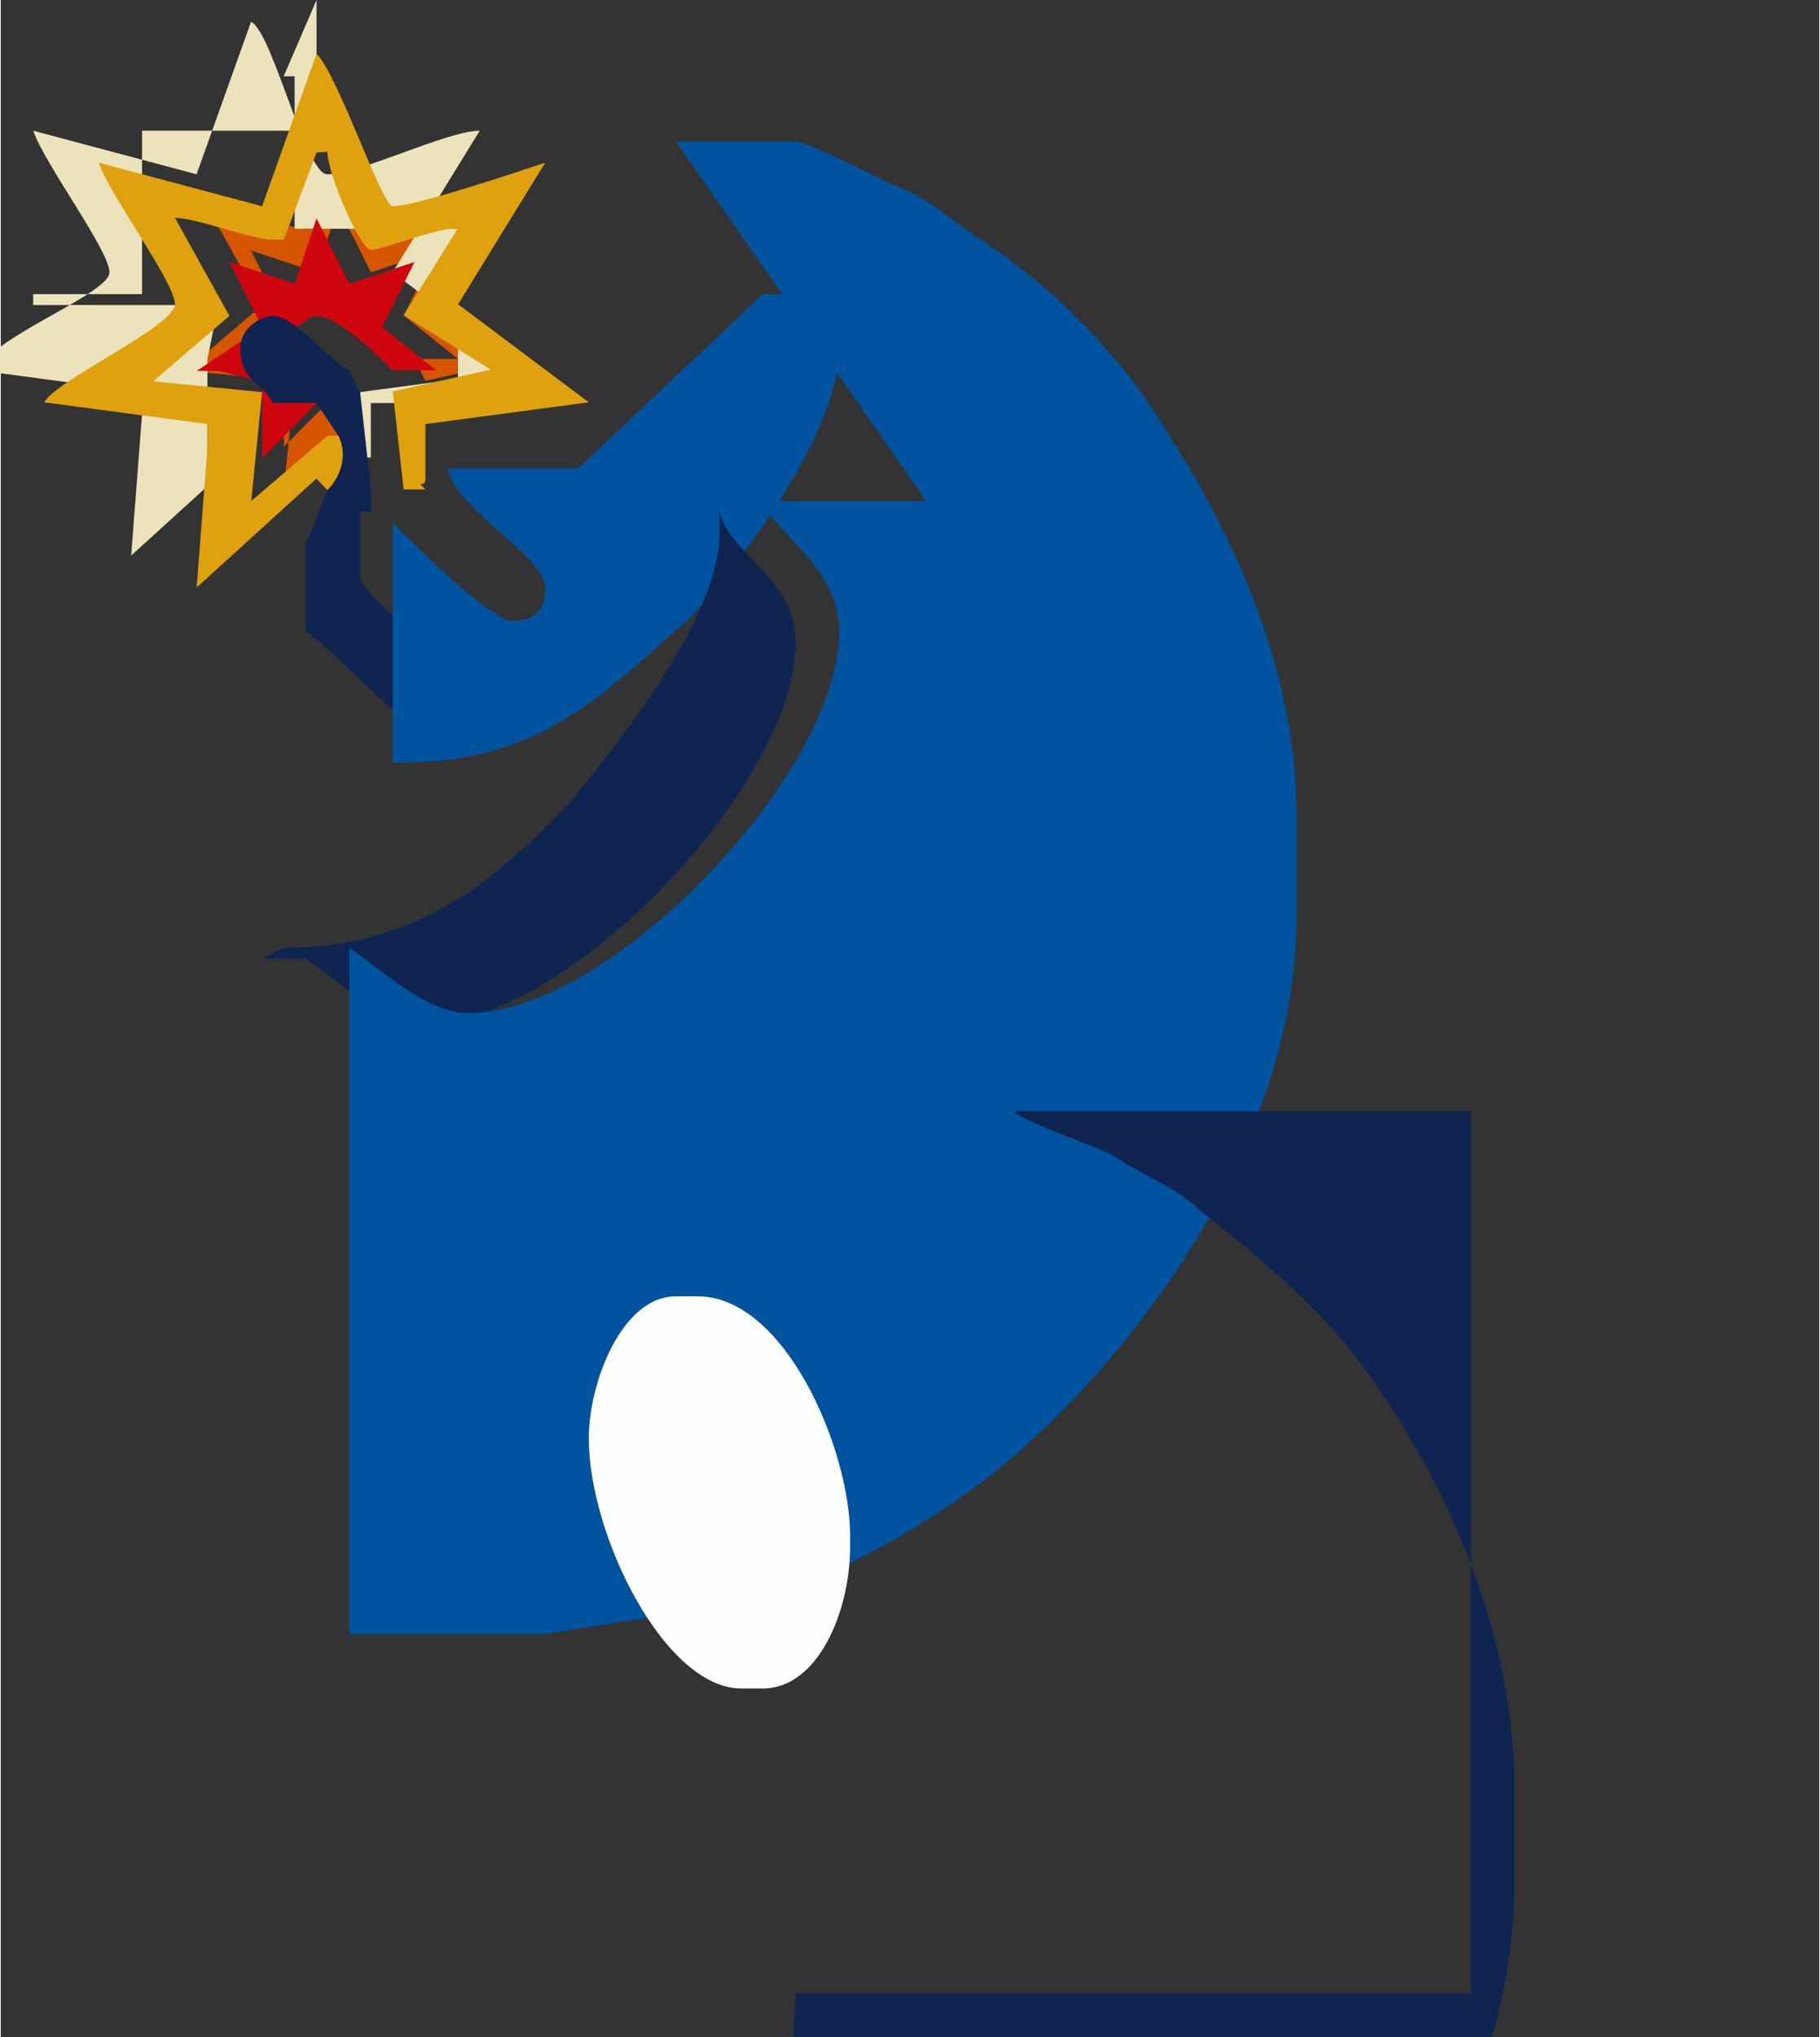 <?xml version="1.0" encoding="UTF-8"?>
<!DOCTYPE svg PUBLIC "-//W3C//DTD SVG 1.1//EN" "http://www.w3.org/Graphics/SVG/1.1/DTD/svg11.dtd">
<!-- Creator: CorelDRAW -->
<svg xmlns="http://www.w3.org/2000/svg" xml:space="preserve" width="4.233mm" height="4.736mm" style="shape-rendering:geometricPrecision; text-rendering:geometricPrecision; image-rendering:optimizeQuality; fill-rule:evenodd; clip-rule:evenodd"
viewBox="0 0 0.167 0.187"
 xmlns:xlink="http://www.w3.org/1999/xlink">
 <rect x="0" y="0" width="0.167" height="0.187" fill="#333333" stroke="none"/>
 <defs>
  <style type="text/css">
   <![CDATA[
    .fil5 {fill:#00539E}
    .fil4 {fill:#0F2451}
    .fil2 {fill:#CF050F}
    .fil0 {fill:#D55501}
    .fil3 {fill:#DFA20E}
    .fil1 {fill:#ECE3BD}
    .fil6 {fill:#FDFEFE}
   ]]>
  </style>
 </defs>
 <g id="Слой_x0020_1">
  <g id="_32622648">
   <path id="_79545552" class="fil0" d="M0.032 0.04l-0.002 -0.003 -0.004 0.004 -7.89765e-006 -0.007 -0.004 -0.001 -0.002 -0 0.006 -0.004 -0.003 -0.006 0.006 0.002 0.002 -0.006 0.003 0.006 0.006 -0.002 -0.003 0.006 0 -4.73859e-005 0.005 0.004 -0.004 0 0.001 0.002 0.009 -0.002 -0.008 -0.005 0.005 -0.008c-0.003,6.31812e-005 -0.007,0.002 -0.008,0.002 -0.002,0 -0.004,-0.007 -0.004,-0.009l-0.001 6.713e-005 -0.003 0.008 -0.001 0c-0.001,0 -0.007,-0.002 -0.009,-0.002l0.005 0.009 -0.007 0.006 0.01 0.001 -0.001 0.01 0 0 0.007 -0.006 0.001 0z"/>
   <path id="_102562312" class="fil1" d="M0.029 0l-0 0.001 -0 0.001 -0 0.001 -0 0.001 -0 0.001 -0 0.001 -0 0.001 -0 0.001 -0 0.001 -0 0.001 -0 0.001 -0 0.001 -2.36929e-005 0.001 -0.001 -0.001 -0.001 -0 -0.002 -0 -0.001 -0 -0.002 -0 -0.001 -0 -0.001 -0 -0.002 -0 -0.001 -0 -0.001 -0 -0.002 -0 -0.001 0 0 0.001 0 0.001 0 0 0 0.001 0 0.001 0 0.001 0 0 0 0.001 0 0.001 0 0 0 0.001 0 0.001 0 0 0 0.001 0 0.001 0 0.001 0 0 0 0.001 0 0.001 0 0.001 -0.001 0 -0 0 -0.001 0 -0 0 -0 0 -0.001 0 -0 0 -0.001 0 -0 0 -0.001 0 -0 0 -0.001 0 -0 0 -0 0 -0.001 0 -0 0 -0.001 0 -0 0 -0.001 0 -0 0 -0.001 0 0 0.001 0.001 0 0.003 0 0.003 0 0.003 0 0.003 0 0.004 0 -0.001 0.005 -0 0.008 -0 0.005 0 0 0.001 0 0 -0 0 -0 0 -0 0 -0 0 -0 0 -0 0 -0 0 -0 0 -0 0 -0 0 -0 0 -0 0 -0 0 -0 0 -0 0.001 -0 0 -0 0 -0 0 -0 0 -0 0.002 -0.005 -0.011 0.01 0.001 -0.013 7.89765e-006 -0.002 -0.015 -0.002c0.001,-0.003 0.012,-0.007 0.012,-0.009 0,-0.002 -0.006,-0.01 -0.007,-0.013l0.015 0.004 0.005 -0.014c0.002,0.001 0.005,0.014 0.007,0.014 0.003,0 0.011,-0.004 0.014,-0.004l-0.008 0.013 0.012 0.009 -0.015 0.002 0 0.005c0,0.002 -0,0 0,0.001l0 0 0.001 0 0 -0.002 -0 -0.003 0.001 0 0.003 -0 0.003 -0 0.003 -0 0.003 -0 0.003 -0 0.002 -0 0 -0.001 -0.001 -0 -0 -0 -0.001 -0 -0 -0 -0.001 -0 -0 -0 -0.001 -0 -0 -0 -0.001 -0 -0 -0 -0.001 -0 -0 -0 -0.001 -0 -0 -0 -0.001 -0 -0 -0 -0.001 -0 -0 -0 -0.001 -0 -0 -0 -0 -0 0 -0.001 0 -0.001 0 -0.001 0 -0 0 -0.001 0 -0.001 0 -0.001 0 -0 0 -0.001 0 -0.001 0 -0.001 0 -0.001 0 -0.001 0 -0 0 -0.001 0 -0.001 0 -0.001 0 -0 0 -0.001 -0.001 0 -0.002 0 -0.001 0 -0.001 0 -0.001 0 -0.001 0 -0.001 0 -0.002 0 -0.001 0 -0.001 0 -0.001 0 -0.002 0 0 -0.001 -0 -0.001 -0 -0.001 -0 -0.001 -0 -0.001 -0 -0.001 -0 -0.001 -0 -0.001 -0 -0.001 -0 -0.001 -0 -0.001 -0 -0.001 -0 -0.001 -0 -0.001 -0.001 0 -0 0z"/>
   <path id="_102562576" class="fil2" d="M0.029 0.037c-0.001,-0.002 -0.003,-0.003 -0.003,-0.005l0 -0c0,-0.001 0.002,-0.003 0.003,-0.003 0.002,0 0.006,0.004 0.007,0.005l0.004 -0 -0.005 -0.004 -0 4.73859e-005 0.003 -0.006 -0.006 0.002 -0.003 -0.006 -0.002 0.006 -0.006 -0.002 0.003 0.006 -0.006 0.004 0.002 0 0.004 0.001 7.89765e-006 0.007 0.004 -0.004z"/>
   <path id="_103686872" class="fil3" d="M0.03 0.045c0.001,-0.001 0.003,-0.003 0.001,-0.005l-0.001 0 -0.007 0.006 -0 -0 0.001 -0.01 -0.01 -0.001 0.007 -0.006 -0.005 -0.009c0.002,0 0.007,0.002 0.009,0.002l0.001 0 0.003 -0.008 0.001 -6.713e-005c0,0.002 0.003,0.009 0.004,0.009 0.001,0 0.006,-0.002 0.008,-0.002l-0.005 0.008 0.008 0.005 -0.009 0.002 0.001 0.009 0.001 0 0 0 0 0 0.001 0 0 -0c-0.001,-0.001 -0,0 -0,-0.001l0 -0.005 0.015 -0.002 -0.012 -0.009 0.008 -0.013c-0.003,0.001 -0.012,0.004 -0.014,0.004 -0.001,0 -0.005,-0.012 -0.007,-0.014l-0.005 0.014 -0.015 -0.004c0.001,0.003 0.007,0.011 0.007,0.013 0,0.002 -0.011,0.007 -0.012,0.009l0.015 0.002 -7.89765e-006 0.002 -0.001 0.013 0.011 -0.01z"/>
   <path id="_103686944" class="fil4" d="M0.029 0.037l0.002 0.003c0.001,0.002 -3.94882e-006,0.004 -0.001,0.005l-0.002 0.005 0 0.005 0 0.001 0 0.001 0 0 0 0.001 0 0c0.002,0.001 0.009,0.009 0.011,0.009l0 0c0.002,0 0.003,-0.001 0.003,-0.003 0,-0.004 -0.008,-0.008 -0.009,-0.011l0 -0.003 0 -0.001 0 -0 0 -0 0 -0.001 0 -0.001 0.001 0 0 -0.002 -0.001 -0.009 -0.001 -0.002c-0.002,-0.001 -0.005,-0.005 -0.007,-0.005 -0.001,0 -0.003,0.001 -0.003,0.003l0 0c0,0.003 0.002,0.003 0.003,0.005z"/>
   <path id="_103687040" class="fil5" d="M0.053 0.043l-0.001 0 -0.001 0 -0.001 0 -0.001 0 -0.001 0 -0.001 0 -0.001 0 -0 0 -0.001 0 -0.001 0 -0 0 -0 0 -0.001 0 -0 0 -0.001 0 -0 0 -0 0 -0 0 -0 0 -0 0 -0.001 0 -0 0 -0 0 -0 0c0.001,0.004 0.009,0.008 0.009,0.011 0,0.002 -0.001,0.003 -0.003,0.003l-0 0c-0.002,0 -0.009,-0.007 -0.011,-0.009l-0 0 -0 0 -0 0.001 -0 0 -0 0 -0 0 -0 0.001 -0 0 -0 0.001 -0 0 -0 0.001 -0 0 -0 0.001 -0 0.001 -0 0.001 -0 0.001 -0 0.001 -0 0.001 -0 0.001 -0 0.001 -0 0.001 -0 0.002 0 0.005 0 0.001 0 0 0 0.001 0 0 0 0 0.001 0 0 0c0.013,0 0.019,-0.007 0.026,-0.013 0.004,-0.004 0.014,-0.017 0.014,-0.025l0 -0.002c0,-0.001 -0,-0.001 -0,-0.002l0 -0 -0 -0.001 -0 -0 -0 -0 -0 -0 -0.001 -0 -0.002 -0 -0.001 0 -0.003 0z"/>
   <path id="_103687136" class="fil4" d="M0.024 0.088l0 0 0.001 0 0 0 0.001 0 0 0 0.001 0 0 0 0 0 0.001 0 0 0c0.003,0.002 0.007,0.006 0.011,0.006l0 0c0.013,0 0.034,-0.022 0.034,-0.035 0,-0.006 -0.006,-0.008 -0.007,-0.012l-0 -0 -0 -0.001 -0 -0 -0 -0 -0 -0 -0 -0 -0 -0.001 -0 -0 -0 -0 -0 0c0,0.001 0,0.001 0,0.002l0 0.002c0,0.008 -0.01,0.02 -0.014,0.025 -0.006,0.006 -0.013,0.013 -0.026,0.013z"/>
   <path id="_103687232" class="fil5" d="M0.054 0.132l0 -0c0,-0.005 0.003,-0.013 0.008,-0.013l0.002 0c0.007,0 0.014,0.014 0.014,0.022l0 0.001c0,0.006 -0.003,0.013 -0.008,0.013l-0.002 0c-0.007,0 -0.014,-0.014 -0.014,-0.023zm0.031 -0.086l-0.002 0 -0.002 0 -0.002 0 -0.001 0 -0.002 0 -0.001 0 -0.001 0 -0.001 0 -0.001 0 -0.001 0 -0.001 0c0.001,0.003 0.007,0.006 0.007,0.012 0,0.013 -0.021,0.035 -0.034,0.035l-0 0c-0.004,0 -0.008,-0.004 -0.011,-0.006l-0 0 -0 0.001 -0 0.001 -0 0.002 -0 0.001 -0 0.002 -0 0.002 -0 0.003 -0 0.004 0 0.014 0 0.004 0 0.002 0 0.002 0 0.002 0 0.001 0 0.002 0 0.001 0 0.001 0 0.001 0 0.001 0 0.001 0 0.001 0 0.001 0 0.001 0 0.001 0 0.001 0 0.001 0 0.001 0 0 0 0.001 0 0.001 0 0.001 0 0 0 0.001 0 0 0 0.001 0 0 0 0.001 0 0 0 0 0 0.001 0 0 0 0 0 0 0 0 0 0.001 0 0 0 0 0 0 0 0 0 0 0 0 0 0 0 0 0 0 0 0 0 0 0 0 0 0 0 0 0 0 0.001 0 0 0 0 0 0 0 0.001 0 0 0 0 0 0 0 0.001 0 0 0 0.001 0 0 0 0.001 0 0 0 0.001 0 0.001 0 0 0 0.001 0 0.001 0 0.001 0 0.001 0 0.001 0 0.001 0 0.001 0 0.001 0 0.001 0 0.001 0 0.001 0 0 0c0,-0 0.012,-0.002 0.014,-0.002 0.005,-0.001 0.009,-0.002 0.013,-0.004 0.008,-0.004 0.014,-0.008 0.02,-0.014 0.01,-0.01 0.022,-0.027 0.022,-0.046l0 -0.009c0,-0.016 -0.008,-0.03 -0.015,-0.04 -0.004,-0.005 -0.008,-0.009 -0.014,-0.013 -0.003,-0.002 -0.005,-0.004 -0.008,-0.005 -0.002,-0.001 -0.008,-0.004 -0.009,-0.004l-0.007 0 -0.004 0z"/>
   <path id="_103687328" class="fil6" d="M0.054 0.132c0,0.009 0.007,0.023 0.014,0.023l0.002 0c0.005,0 0.008,-0.007 0.008,-0.013l0 -0.001c0,-0.008 -0.006,-0.022 -0.014,-0.022l-0.002 0c-0.005,0 -0.008,0.008 -0.008,0.013l0 0z"/>
   <path id="_103687400" class="fil4" d="M0.073 0.183l0.001 0 0.001 0 0.001 0 0.002 0 0.001 0 0.002 0 0.003 0 0.003 0 0.017 0 0.003 -0 0.002 -0 0.002 -0 0.002 -0 0.001 -0 0.001 -0 0.002 -0 0.001 -0 0.001 -0 0.001 -0 0.001 -0 0.001 -0 0.001 -0 0.001 -0 0.001 -0 0.001 -0 0.001 -0 0 -0 0.001 -0 0.001 -0 0 -0 0.001 -0 0.001 -0 0 -0 0.001 -0 0 -0 0.001 -0 0 -0 0 -0 0.001 -0 0 -0 0 -0 0 -0 0.001 -0 0 -0 0 -0 0 -0 0 -0 0 -0 0 -0 0 -0 0 -0 0 -0 0 -0 0 -0 0 -0 0 -0 0 -0 0 -0 0 -0 0 -0 0 -0 0 -0 0 -0.001 0 -0 0 -0 0 -0 0 -0.001 0 -0 0 -0 0 -0.001 0 -0 0 -0.001 0 -0 0 -0.001 0 -0.001 0 -0 0 -0.001 0 -0.001 0 -0.001 0 -0 0 -0.001 0 -0.001 0 -0.001 0 -0.001 0 -0.001 0 -0.001 0 -0.001 0 -0.001 0 -0.001 0 -0.001 0 -0.002 0 -0.001 0 -0.002 0 -0.002 0 -0.003 0 -0.003 0 -0.017 -0 -0.003 -0 -0.003 -0 -0.002 -0 -0.002 -0 -0.001 -0 -0.002 -0 -0.001 -0 -0.001 -0 -0.001 -0 -0.001 -0 -0.001 -0 -0.001 -0 -0.001 -0 -0 -0 -0.001 -0 -0.001 -0 -0.001 -0 -0.001 -0 -0.001 -0 -0.001 -0 -0 -0 -0.001 -0 -0 -0 -0.001 -0 -0.001 -0 -0 -0 -0 -0 -0.001 -0 -0 -0 -0 -0 -0.001 -0 -0 -0 -0 -0 -0 -0 -0 -0 -0.001 -0 -0 -0 -0 -0 -0 -0 -0 -0 -0 -0 -0 -0 -0 -0 -0 -0 -0 -0 -0 -0 -0 -0 -0 -0 -0 -0 -0 -0 -0 -0.001 -0 -0 -0 -0 -0 -0 -0 -0 -0 -0.001 -0 -0 -0 -0 -0 -0.001 -0 -0 -0 -0.001 -0 -0 -0 -0.001 -0 -0 -0 -0.001 -0 -0.001 -0 -0 -0 -0.001 -0 -0.001 -0 -0.001 -0 -0.001 -0 -0.001 -0 -0.001 -0 -0.001 -0 -0.001 -0 -0.001 -0 -0.001 -0 -0.001 -0 -0.001 -0 -0.001 -0 -0.001 -0 -0.002 -0 -0.002 -0 -0.002 -0 -0.003 -0 -0.003 -0 -0.009 0c0.001,0.001 0.007,0.003 0.009,0.004 0.003,0.002 0.006,0.003 0.008,0.005 0.005,0.004 0.01,0.008 0.014,0.013 0.007,0.009 0.015,0.024 0.015,0.04l0 0.009c0,0.019 -0.012,0.037 -0.022,0.046 -0.006,0.006 -0.012,0.01 -0.02,0.014 -0.004,0.002 -0.008,0.003 -0.013,0.004 -0.002,0.001 -0.014,0.002 -0.014,0.002z"/>
  </g>
 </g>
</svg>
